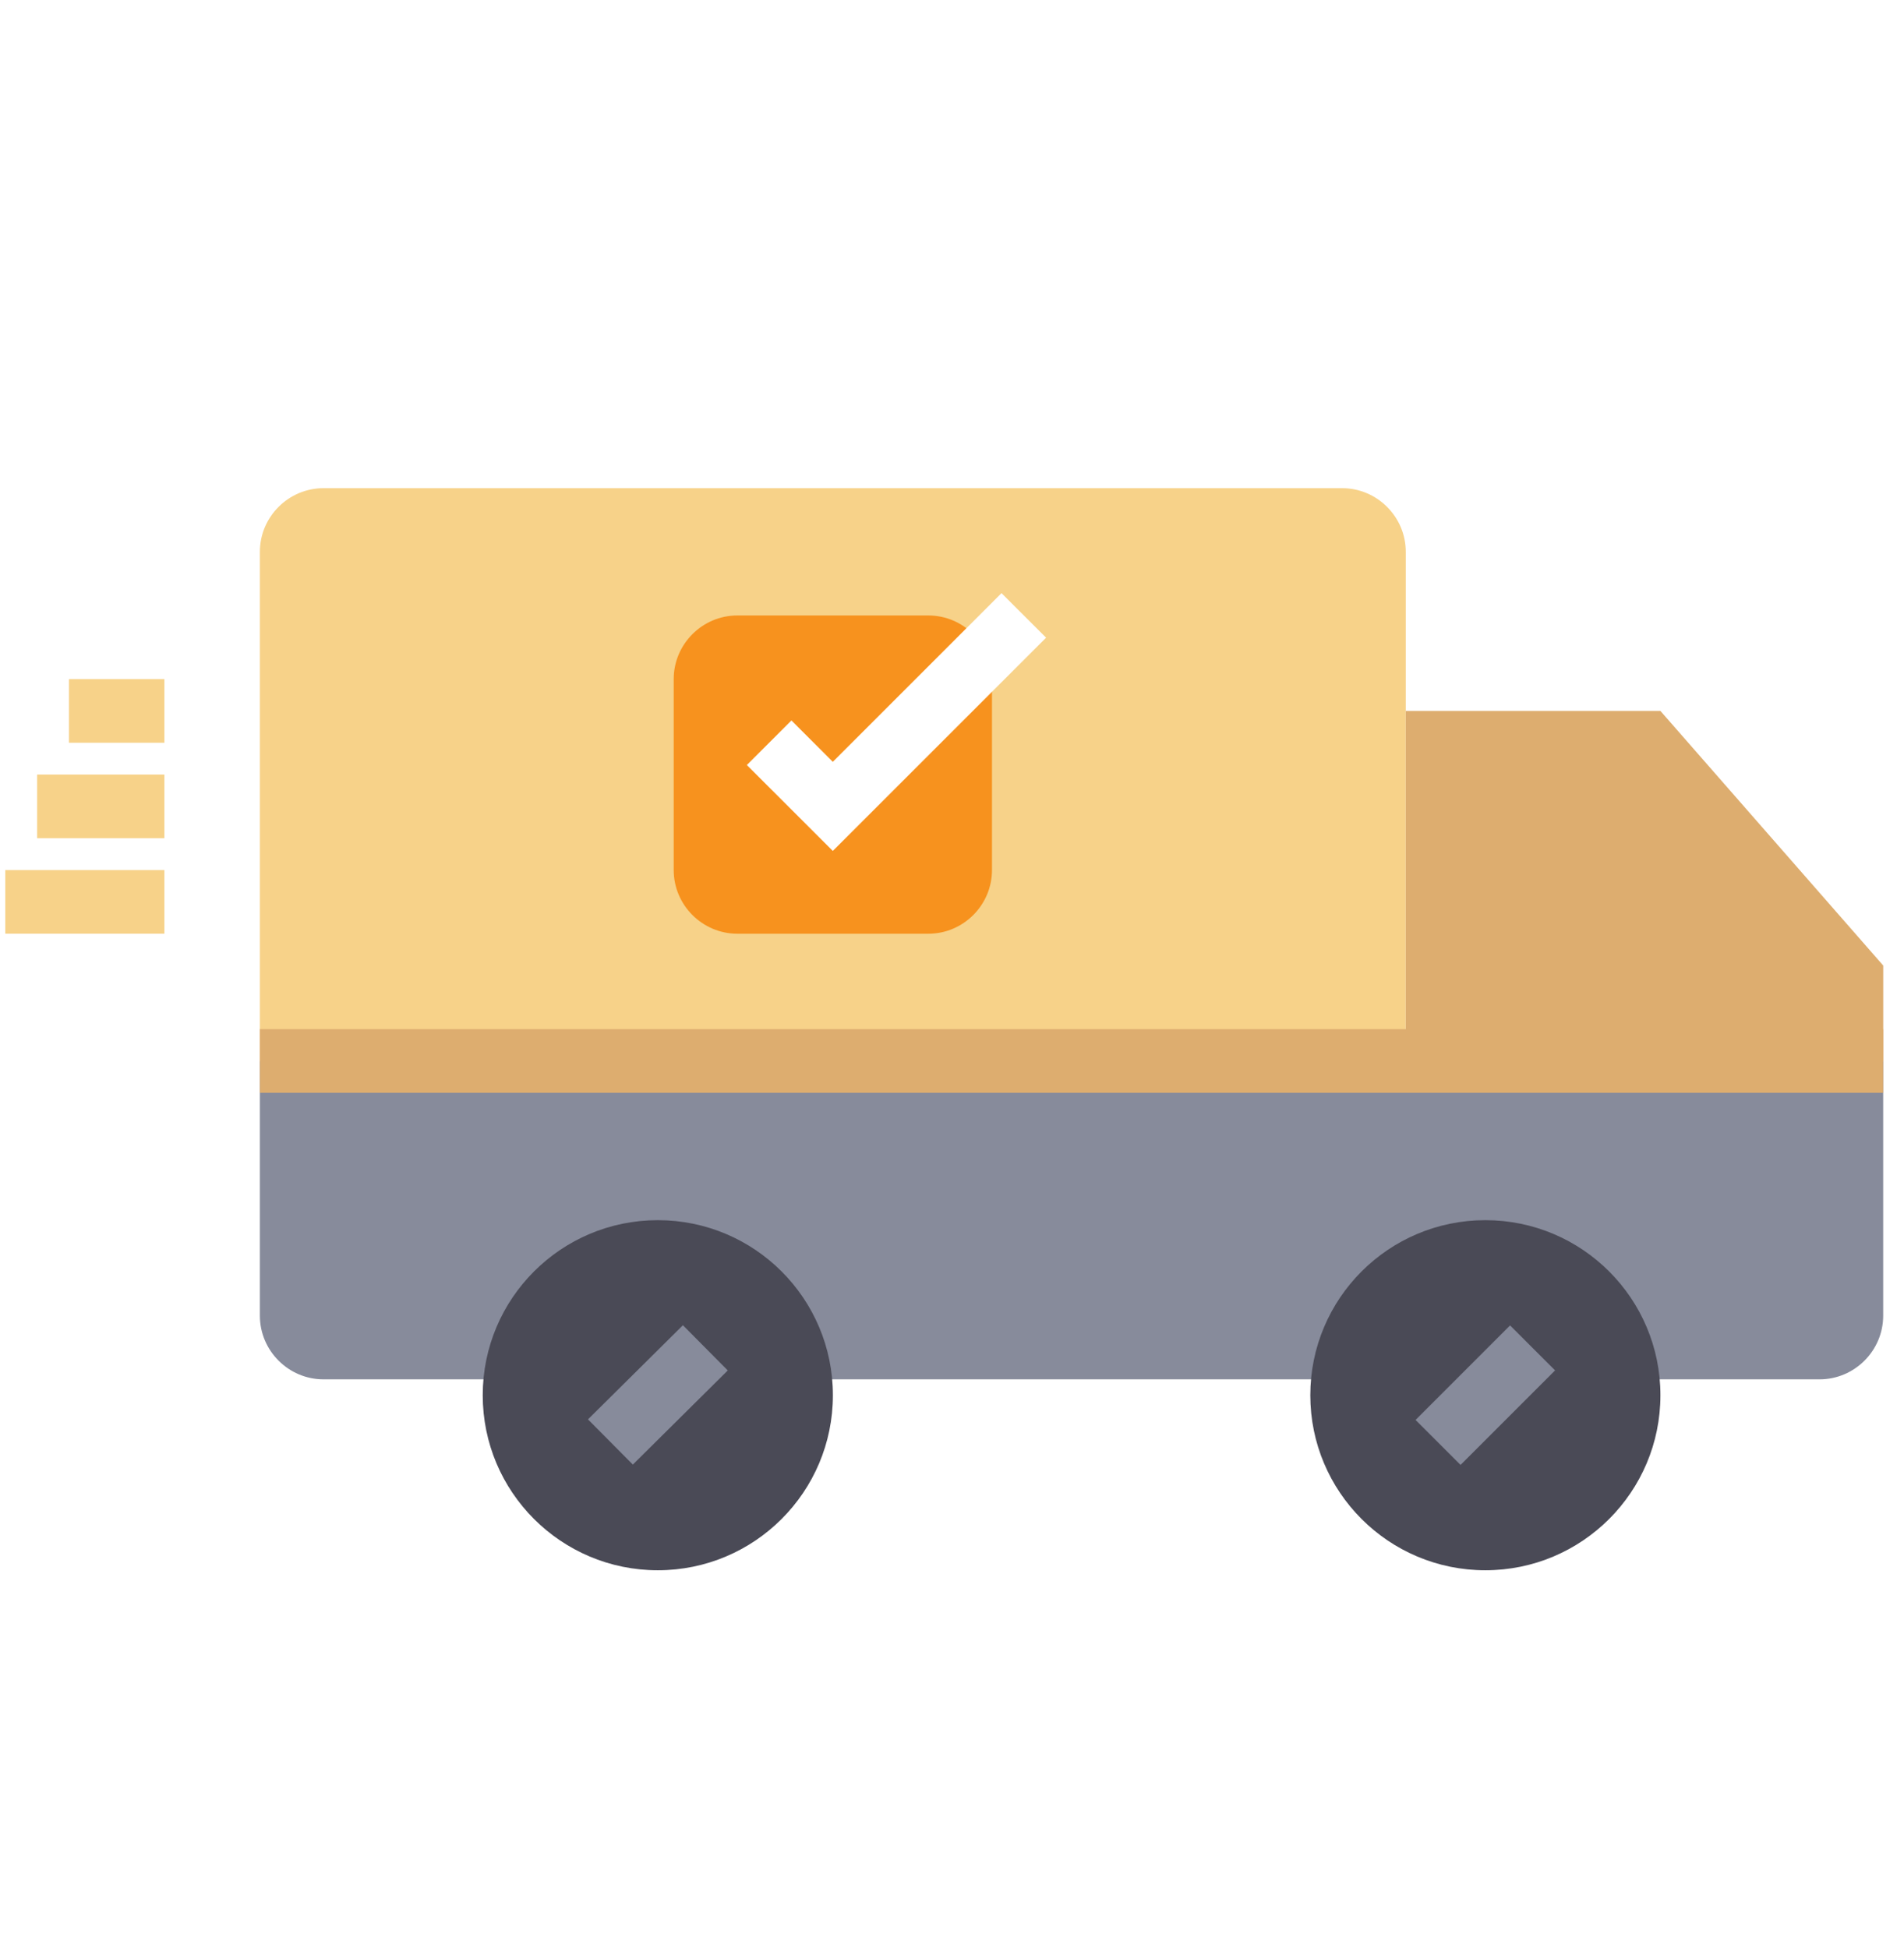 <svg width="43" height="44" viewBox="0 0 43 44" fill="none" xmlns="http://www.w3.org/2000/svg">
<g filter="url(#filter0_i_687_2947)">
<g clip-path="url(#clip0_687_2947)">
<path d="M7.307 9.68H30.31C31.101 9.68 31.748 10.327 31.748 11.117V22.619H5.869V11.117C5.869 10.327 6.516 9.68 7.307 9.68Z" fill="#F7D289"/>
<path d="M42.531 22.618V20.462L37.499 14.711H31.748V22.618H42.531Z" fill="#DDAD6F"/>
<path d="M5.869 22.619H42.53V28.37C42.53 29.161 41.883 29.808 41.093 29.808H7.307C6.516 29.808 5.869 29.161 5.869 28.37V22.619Z" fill="#878B9B"/>
<path d="M18.81 30.167C18.81 32.35 17.04 34.12 14.856 34.12C12.672 34.12 10.902 32.35 10.902 30.167C10.902 27.983 12.672 26.213 14.856 26.213C17.04 26.213 18.81 27.983 18.81 30.167Z" fill="#4A4A56"/>
<path d="M37.499 30.167C37.499 32.35 35.729 34.12 33.545 34.12C31.362 34.12 29.592 32.35 29.592 30.167C29.592 27.983 31.362 26.213 33.545 26.213C35.729 26.213 37.499 27.983 37.499 30.167Z" fill="#4A4A56"/>
<path d="M5.869 21.898H42.53V23.336H5.869V21.898Z" fill="#DDAD6F"/>
<path d="M1.557 13.992H3.713V15.43H1.557V13.992Z" fill="#F7D289"/>
<path d="M13.279 30.712L15.423 28.586L16.436 29.607L14.292 31.733L13.279 30.712Z" fill="#878B9B"/>
<path d="M31.969 30.725L34.103 28.59L35.12 29.606L32.985 31.741L31.969 30.725Z" fill="#878B9B"/>
<path d="M0.838 16.148H3.713V17.586H0.838V16.148Z" fill="#F7D289"/>
<path d="M0.119 18.305H3.713V19.742H0.119V18.305Z" fill="#F7D289"/>
<path d="M16.652 12.555H20.966C21.756 12.555 22.403 13.202 22.403 13.992V18.305C22.403 19.096 21.756 19.743 20.966 19.743H16.652C15.862 19.743 15.215 19.096 15.215 18.305V13.992C15.215 13.202 15.862 12.555 16.652 12.555Z" fill="#F7921E"/>
<path d="M18.808 17.873L16.867 15.933L17.874 14.926L18.808 15.861L22.618 12.051L23.625 13.057L18.808 17.873Z" fill="white"/>
</g>
</g>
<defs>
<filter id="filter0_i_687_2947" x="0.119" y="0.693" width="42.412" height="43.422" filterUnits="userSpaceOnUse" color-interpolation-filters="sRGB">
<feFlood flood-opacity="0" result="BackgroundImageFix"/>
<feBlend mode="normal" in="SourceGraphic" in2="BackgroundImageFix" result="shape"/>
<feColorMatrix in="SourceAlpha" type="matrix" values="0 0 0 0 0 0 0 0 0 0 0 0 0 0 0 0 0 0 127 0" result="hardAlpha"/>
<feOffset dy="1.346"/>
<feGaussianBlur stdDeviation="0.505"/>
<feComposite in2="hardAlpha" operator="arithmetic" k2="-1" k3="1"/>
<feColorMatrix type="matrix" values="0 0 0 0 0 0 0 0 0 0 0 0 0 0 0 0 0 0 0.26 0"/>
<feBlend mode="normal" in2="shape" result="effect1_innerShadow_687_2947"/>
</filter>
<clipPath id="clip0_687_2947">
<rect width="42.412" height="42.412" fill="white" transform="translate(0.119 0.693)"/>
</clipPath>
</defs>
</svg>
